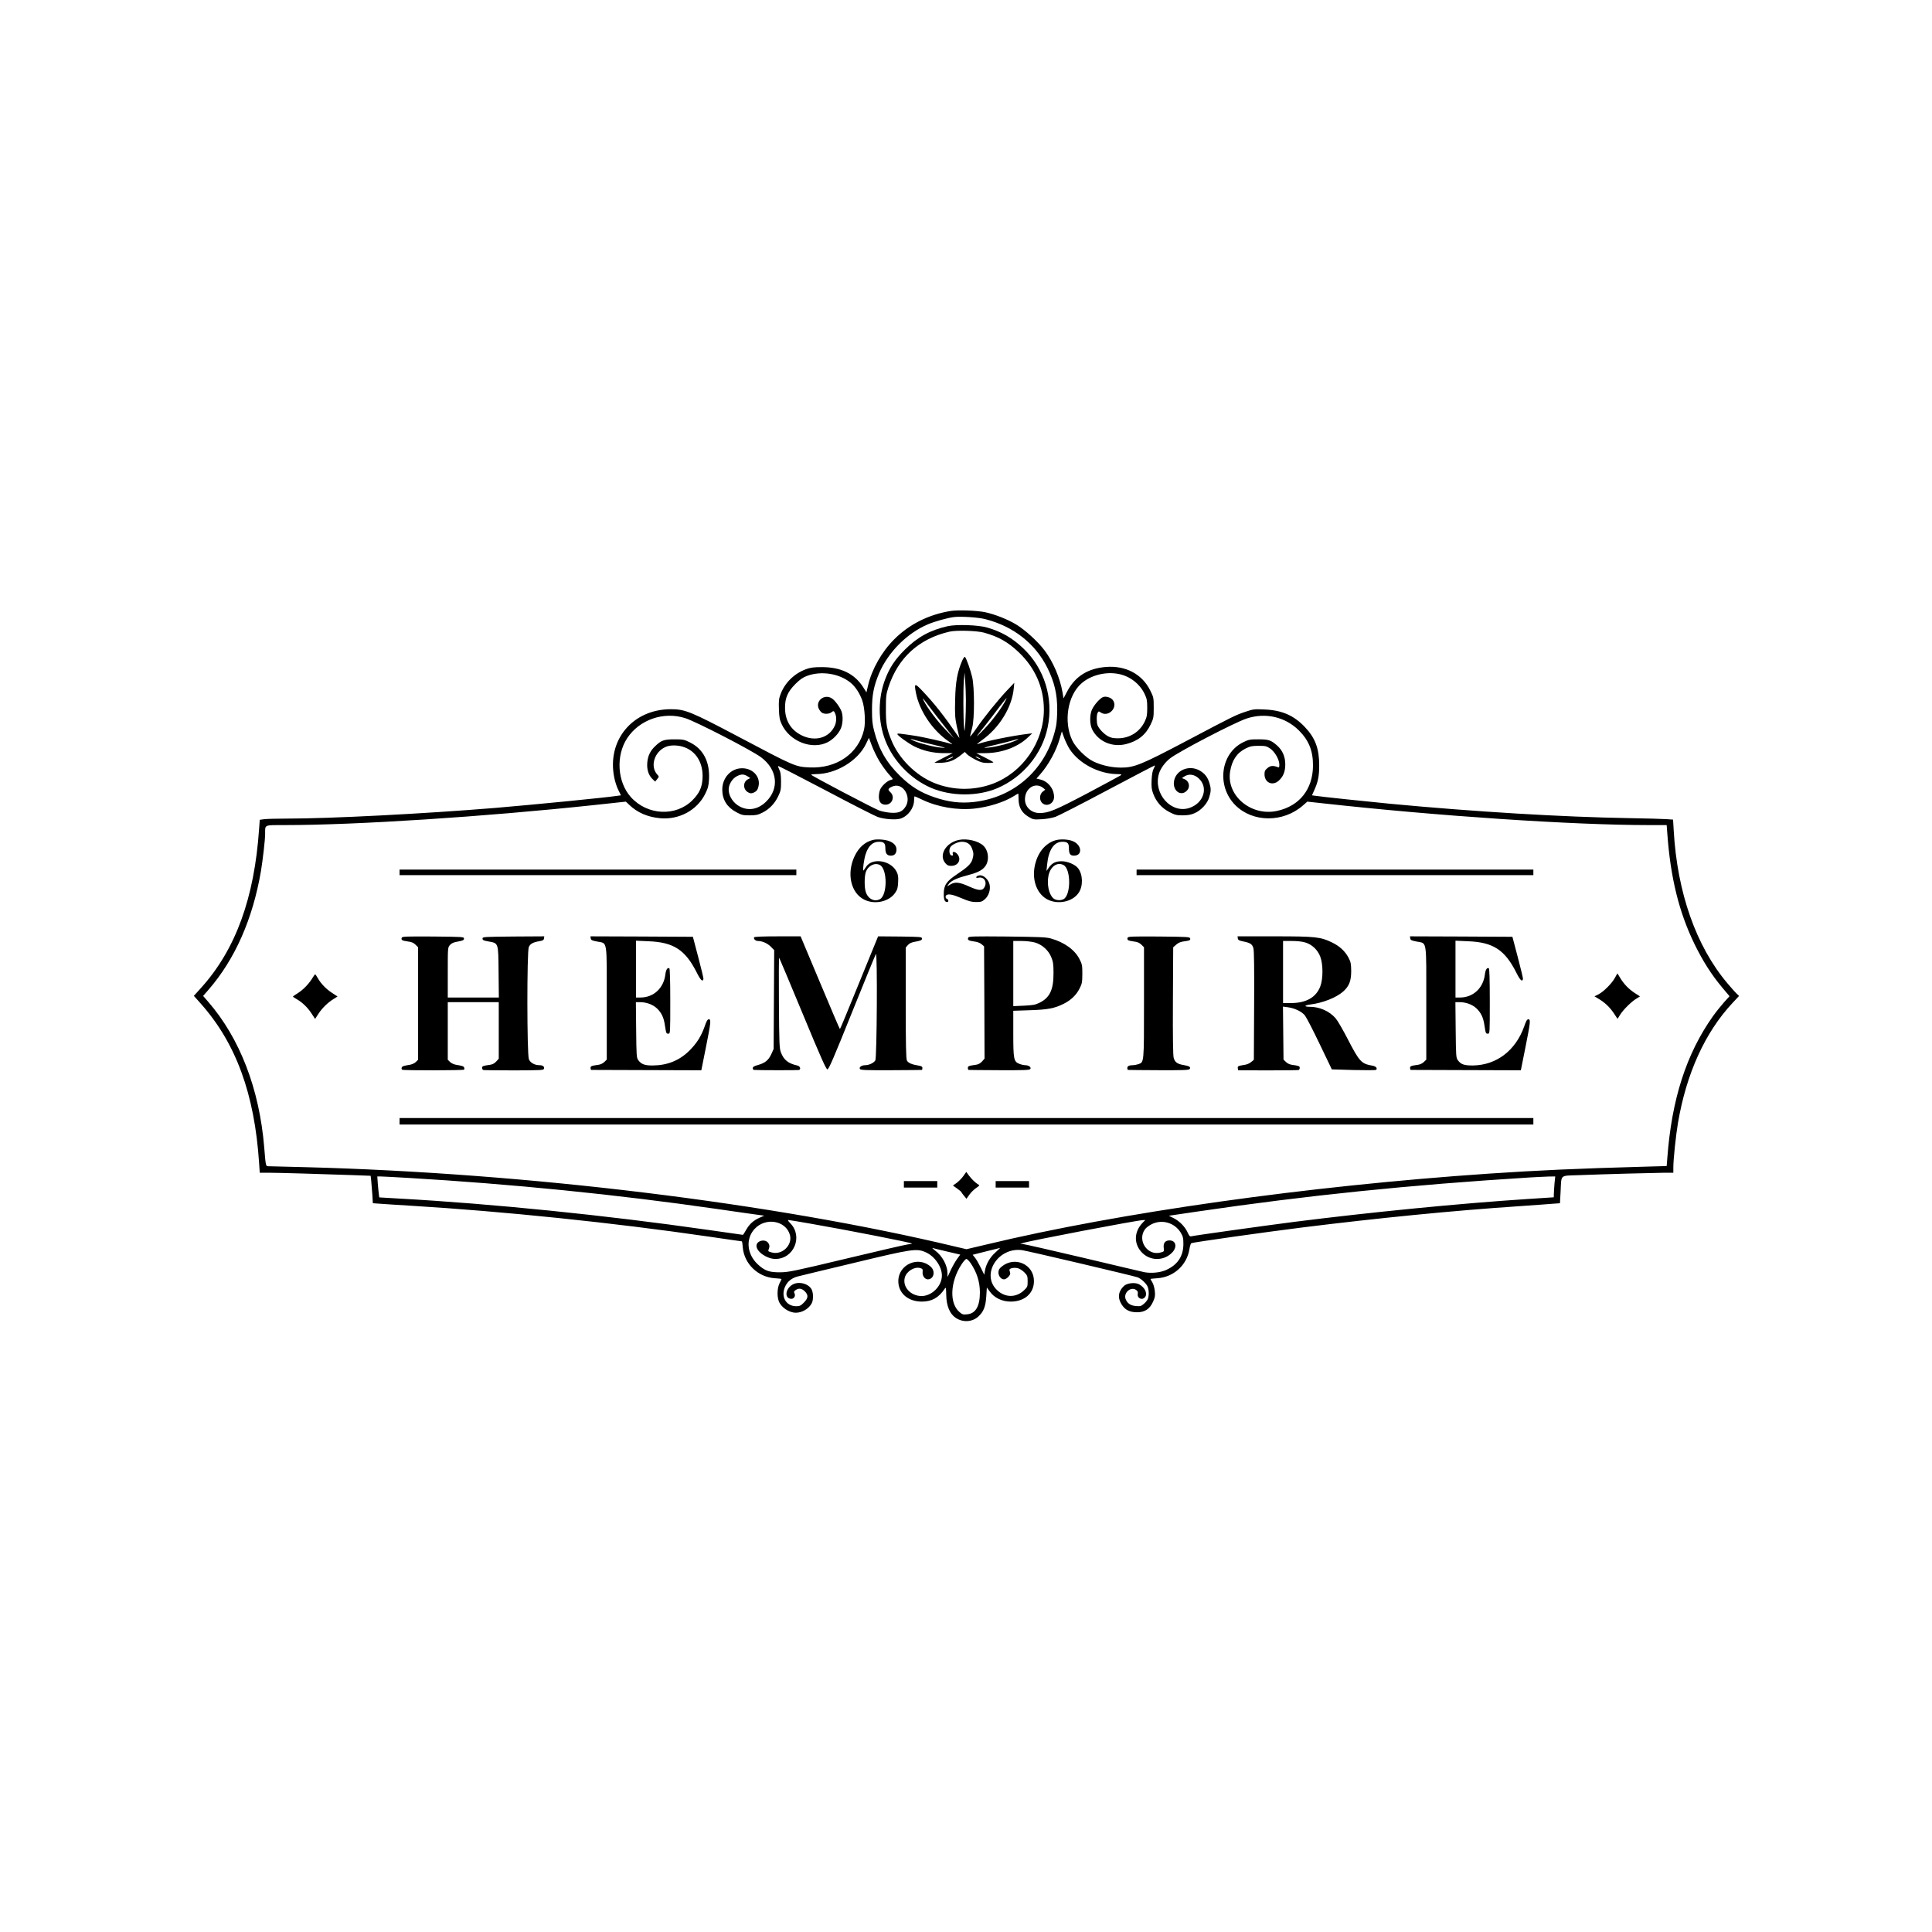 <?xml version="1.0" standalone="no"?>
<!DOCTYPE svg PUBLIC "-//W3C//DTD SVG 20010904//EN"
 "http://www.w3.org/TR/2001/REC-SVG-20010904/DTD/svg10.dtd">
<svg version="1.0" xmlns="http://www.w3.org/2000/svg"
 width="2084pt" height="2084pt" viewBox="0 0 2084 2084"
 preserveAspectRatio="xMidYMid meet">

<g transform="translate(0,2084) scale(0.1,-0.1)"
fill="#000000" stroke="none">
<path d="M10257 14250 c-238 -38 -449 -143 -611 -306 -134 -133 -242 -324
-282 -496 l-18 -76 -36 57 c-94 145 -240 215 -445 215 -88 0 -122 -5 -170 -22
-127 -47 -229 -146 -275 -270 -19 -48 -21 -73 -18 -162 3 -87 8 -115 30 -162
86 -186 327 -280 496 -194 59 31 115 88 141 146 23 51 27 136 8 187 -17 45
-71 119 -103 139 -82 55 -184 -29 -140 -115 9 -17 25 -35 35 -41 28 -14 74
-12 97 5 26 20 29 19 42 -10 16 -34 15 -88 -1 -128 -57 -135 -212 -182 -360
-109 -117 58 -179 160 -179 297 -1 105 29 174 111 256 50 50 81 71 125 88 154
57 349 27 472 -74 51 -42 97 -112 125 -191 27 -76 37 -240 19 -315 -60 -258
-295 -421 -588 -407 -153 7 -163 12 -764 330 -519 274 -578 298 -733 298 -413
-1 -691 -337 -609 -738 8 -42 28 -103 44 -134 l28 -57 -37 -5 c-119 -19 -896
-95 -1321 -131 -771 -63 -1774 -115 -2249 -115 -102 0 -209 -3 -238 -6 l-51
-7 -7 -96 c-51 -749 -253 -1303 -626 -1717 l-78 -86 74 -83 c381 -428 581
-976 630 -1722 l7 -103 97 0 c103 0 606 -15 913 -26 l186 -7 6 -51 c3 -28 8
-95 12 -148 l6 -97 72 -5 c39 -3 186 -13 326 -21 1019 -62 2198 -184 3233
-335 189 -28 346 -50 349 -50 3 0 8 -29 10 -64 15 -178 163 -322 346 -334 39
-2 72 -6 72 -9 0 -2 -9 -22 -21 -45 -24 -47 -29 -133 -10 -189 22 -68 110
-129 186 -129 68 0 141 44 171 102 19 36 18 112 -1 149 -34 64 -140 91 -207
52 -80 -48 -88 -152 -11 -153 29 0 47 33 33 59 -8 16 -6 23 12 35 34 24 66 19
99 -13 41 -41 38 -74 -10 -122 -33 -33 -45 -39 -82 -39 -114 0 -172 110 -116
220 25 50 70 85 131 101 23 6 295 72 606 146 635 153 678 159 778 114 95 -43
172 -155 172 -250 0 -113 -108 -221 -219 -221 -118 0 -208 99 -181 199 18 67
102 120 165 103 27 -8 30 -12 27 -44 -4 -40 24 -78 56 -78 63 0 85 84 35 133
-131 125 -353 30 -353 -152 0 -130 104 -221 254 -221 107 0 182 42 246 138 14
21 15 16 17 -68 2 -116 38 -203 102 -245 77 -52 178 -46 243 13 58 52 80 108
87 221 l6 93 33 -45 c47 -66 132 -107 224 -107 150 0 251 89 251 221 1 182
-208 274 -350 155 -25 -21 -33 -36 -33 -62 0 -39 29 -74 60 -74 28 0 73 47 67
68 -2 9 -6 23 -8 31 -6 20 48 32 91 21 20 -5 51 -26 70 -45 32 -33 35 -41 35
-96 0 -58 -2 -62 -41 -99 -86 -80 -204 -78 -290 5 -175 168 12 464 270 430 57
-7 1206 -278 1247 -293 36 -14 87 -60 105 -94 18 -34 20 -100 6 -139 -6 -14
-25 -38 -43 -53 -29 -25 -39 -28 -86 -24 -59 5 -95 30 -112 78 -22 66 56 134
112 97 18 -12 23 -22 20 -41 -10 -51 51 -78 80 -35 27 38 -5 104 -67 136 -43
23 -129 13 -162 -18 -62 -58 -71 -129 -25 -200 37 -59 87 -84 167 -84 83 0
136 35 171 112 21 46 25 65 20 114 -3 33 -14 75 -26 95 -12 19 -21 37 -21 38
0 2 33 5 73 8 176 11 319 140 347 313 5 32 14 61 20 65 14 9 800 120 1200 170
821 102 1619 181 2335 229 165 12 332 23 371 27 l71 5 7 127 c10 189 -13 168
199 176 280 11 811 25 920 26 l97 0 0 59 c0 84 27 342 50 479 91 534 292 976
589 1294 l70 75 -25 24 c-15 13 -60 65 -102 114 -338 401 -540 979 -578 1647
l-7 117 -71 5 c-39 3 -219 8 -401 11 -720 12 -1657 68 -2580 155 -241 23 -752
77 -807 86 l-36 5 25 56 c40 88 53 150 53 267 0 181 -42 295 -154 413 -119
126 -247 182 -436 190 -109 5 -120 4 -207 -25 -111 -38 -129 -47 -646 -320
-474 -250 -553 -282 -693 -282 -104 0 -212 24 -301 67 -79 38 -191 150 -227
227 -95 202 -50 483 99 614 102 90 265 131 407 101 120 -25 225 -108 276 -217
23 -49 27 -70 27 -147 0 -76 -4 -99 -26 -146 -53 -113 -162 -182 -289 -183
-48 0 -76 5 -106 21 -45 24 -100 81 -115 120 -12 33 -12 110 1 134 10 18 13
18 33 4 81 -56 189 51 132 132 -20 29 -75 46 -106 34 -33 -12 -97 -84 -120
-135 -26 -57 -25 -157 1 -212 65 -132 217 -199 368 -160 128 33 211 99 265
214 30 63 32 74 32 178 0 107 -1 112 -37 185 -87 177 -264 271 -476 255 -197
-15 -335 -102 -421 -265 l-39 -74 -11 66 c-27 155 -101 328 -192 449 -70 95
-213 225 -308 282 -93 56 -228 109 -333 132 -89 19 -292 26 -371 14z m373 -89
c303 -78 539 -264 669 -527 75 -153 105 -279 105 -449 0 -66 -6 -147 -13 -180
-94 -450 -439 -767 -888 -816 -144 -16 -274 0 -423 51 -151 51 -253 115 -371
230 -147 144 -228 284 -280 486 -19 73 -23 115 -23 229 0 159 19 254 76 391
98 229 301 434 528 530 74 31 209 69 280 78 74 9 266 -3 340 -23z m-3240
-1067 c116 -36 722 -349 820 -423 176 -132 199 -336 54 -478 -85 -83 -187
-103 -282 -54 -72 37 -122 113 -122 184 0 56 39 119 90 145 48 24 76 23 119
-5 l24 -16 -25 -13 c-58 -30 -54 -114 6 -143 25 -12 33 -11 62 2 25 13 36 26
44 58 29 105 -55 202 -175 202 -121 0 -215 -103 -214 -233 1 -106 51 -187 150
-240 58 -31 72 -35 144 -35 67 0 89 4 137 28 75 37 134 98 172 177 28 59 31
74 31 160 -1 72 -5 103 -19 128 -9 19 -15 36 -12 39 2 3 233 -116 513 -263
279 -148 532 -277 563 -287 72 -25 195 -33 244 -17 82 27 145 113 146 198 0
23 3 42 6 42 3 0 38 -15 77 -34 170 -82 382 -118 568 -98 160 18 323 70 429
137 22 14 41 25 43 25 2 0 4 -27 4 -59 0 -86 33 -146 103 -189 54 -33 57 -34
145 -29 55 3 114 14 150 26 33 12 287 142 565 290 278 147 506 267 508 265 2
-1 -4 -17 -14 -36 -12 -22 -19 -63 -22 -123 -3 -75 0 -100 18 -148 33 -88 93
-155 175 -197 60 -31 77 -35 144 -35 57 1 89 6 128 24 71 31 137 104 157 172
20 65 20 93 2 152 -19 63 -49 102 -103 134 -117 68 -266 4 -280 -121 -10 -82
52 -144 114 -114 15 7 34 26 41 41 18 38 0 85 -40 102 l-29 12 24 16 c50 33
107 26 156 -18 109 -98 56 -268 -99 -320 -195 -65 -390 151 -330 365 16 58 66
127 123 171 96 74 693 385 823 428 203 68 417 19 565 -128 108 -108 153 -221
152 -381 -2 -254 -146 -435 -388 -487 -280 -61 -548 165 -506 425 20 123 74
202 169 249 48 24 70 28 139 28 74 0 85 -3 125 -30 50 -35 98 -119 98 -173 0
-28 -3 -33 -17 -27 -50 19 -79 17 -111 -10 -27 -22 -32 -34 -32 -68 1 -88 83
-127 150 -71 51 44 74 99 74 179 0 82 -30 152 -88 203 -67 59 -92 67 -201 67
-93 0 -105 -2 -166 -32 -245 -121 -288 -473 -84 -678 189 -189 517 -190 730
-3 l47 41 156 -17 c1243 -138 2712 -236 3528 -236 l192 0 7 -92 c34 -475 126
-848 294 -1193 89 -182 183 -330 298 -467 l79 -94 -58 -64 c-32 -36 -87 -104
-121 -152 -287 -405 -445 -895 -492 -1529 l-7 -87 -216 -6 c-761 -21 -1169
-40 -1707 -76 -1952 -133 -3974 -418 -5414 -764 l-216 -51 -115 27 c-1962 470
-4614 795 -7015 858 -203 5 -382 10 -397 10 -32 0 -31 -4 -48 205 -52 629
-263 1177 -606 1571 l-53 61 60 69 c284 328 476 762 564 1279 20 122 45 338
45 400 0 102 -15 95 209 95 776 0 2156 90 3339 216 l343 37 37 -35 c86 -83
199 -132 334 -144 205 -18 398 87 485 263 31 63 37 87 41 157 10 189 -62 327
-206 398 -62 31 -74 33 -167 33 -112 0 -142 -10 -208 -74 -53 -50 -79 -104
-85 -178 -6 -75 14 -136 57 -177 l28 -27 22 27 c21 27 21 27 2 48 -82 88 -33
248 91 300 47 20 120 20 182 2 143 -43 224 -174 214 -345 -6 -97 -35 -158
-108 -232 -179 -180 -487 -165 -665 33 -146 162 -164 446 -40 635 132 200 392
291 625 217z m4147 -333 c100 -156 315 -269 513 -271 48 -1 53 -2 38 -14 -10
-7 -172 -94 -360 -194 -350 -184 -417 -212 -515 -212 -89 0 -157 65 -157 148
0 120 112 190 196 123 l23 -19 -28 -22 c-34 -27 -38 -89 -7 -120 49 -49 130
-9 130 64 -1 87 -62 166 -146 187 l-44 11 40 45 c90 102 174 255 211 386 l23
78 24 -68 c14 -37 40 -92 59 -122z m-2051 -132 c27 -44 70 -104 96 -134 27
-29 48 -55 48 -58 0 -3 -11 -8 -25 -11 -35 -9 -96 -65 -111 -103 -8 -18 -14
-53 -14 -78 0 -55 25 -85 72 -85 72 0 105 86 52 135 -22 21 -24 27 -14 40 7 8
29 20 50 26 104 31 192 -116 130 -219 -35 -57 -74 -74 -160 -69 -41 3 -99 14
-128 25 -67 26 -731 375 -732 385 0 4 24 7 53 7 214 1 448 141 537 323 l33 68
32 -86 c18 -47 54 -121 81 -166z m-5094 -4494 c1136 -67 2254 -179 3343 -336
231 -34 440 -63 464 -66 l45 -6 -50 -22 c-67 -30 -110 -68 -146 -132 -16 -29
-32 -53 -34 -53 -3 0 -177 25 -387 55 -1087 156 -2320 281 -3314 336 l-222 13
-5 40 c-3 23 -8 74 -11 114 l-5 72 34 0 c19 0 148 -7 288 -15z m12376 -62 c-3
-43 -7 -94 -7 -113 l-1 -35 -277 -18 c-735 -48 -1684 -141 -2523 -247 -334
-43 -1084 -148 -1112 -156 -12 -4 -22 7 -36 39 -28 63 -87 124 -150 156 l-54
27 319 47 c1169 172 2270 285 3573 366 74 4 167 9 205 10 l71 1 -8 -77z
m-8016 -434 c381 -66 1075 -202 1086 -213 1 -2 -19 -6 -45 -9 -27 -3 -325 -72
-663 -153 -569 -136 -622 -147 -715 -148 -117 -1 -165 16 -240 85 -118 109
-134 274 -37 381 118 131 340 94 383 -64 29 -109 -85 -219 -196 -188 -42 12
-42 12 -31 41 8 24 8 35 -4 57 -30 53 -130 32 -130 -27 0 -63 113 -141 204
-141 200 0 301 244 160 386 -22 22 -29 34 -20 34 8 0 120 -18 248 -41z m3571
9 c-88 -93 -94 -217 -15 -308 90 -106 251 -107 342 -4 50 58 32 124 -35 124
-46 0 -69 -29 -62 -80 5 -40 5 -40 -36 -51 -140 -37 -252 131 -167 250 11 17
45 42 75 57 111 54 244 15 310 -90 26 -44 30 -58 30 -125 0 -130 -61 -223
-184 -279 -62 -29 -161 -39 -236 -25 -27 6 -327 76 -666 157 -339 80 -629 146
-645 147 l-29 1 25 9 c64 23 1230 246 1299 248 l25 1 -31 -32z m-2107 -308
l142 -33 -34 -47 c-19 -26 -50 -81 -69 -121 l-34 -74 -1 41 c0 85 -55 186
-132 244 -24 18 -36 30 -28 28 8 -3 79 -20 156 -38z m520 -11 c-60 -54 -101
-128 -112 -197 l-7 -42 -38 77 c-21 43 -49 92 -63 108 l-24 30 146 37 c81 20
148 37 150 37 2 1 -21 -22 -52 -50z m-266 -114 c66 -97 100 -202 100 -316 0
-149 -46 -228 -137 -236 -43 -5 -53 -2 -82 23 -112 94 -103 324 19 513 22 34
46 61 54 61 8 0 29 -20 46 -45z"/>
<path d="M10220 14085 c-187 -42 -325 -118 -461 -254 -103 -103 -162 -191
-209 -313 -81 -208 -81 -458 0 -666 86 -222 272 -414 492 -510 217 -93 501
-95 716 -4 276 118 484 369 543 657 65 312 -35 635 -263 851 -120 114 -235
180 -390 225 -97 28 -332 36 -428 14z m394 -69 c155 -43 255 -99 373 -210 178
-168 273 -383 273 -621 0 -348 -227 -677 -551 -799 -204 -76 -429 -73 -631 8
-201 82 -383 263 -464 464 -50 123 -59 178 -58 337 0 136 3 158 28 235 104
316 329 520 656 596 74 18 296 11 374 -10z"/>
<path d="M10379 13714 c-52 -120 -72 -229 -76 -419 -4 -155 -2 -194 16 -282
12 -56 24 -110 27 -120 5 -17 4 -17 -8 1 -154 224 -256 354 -386 491 -85 90
-93 88 -72 -19 38 -196 180 -406 355 -525 28 -19 43 -31 33 -28 -62 21 -312
78 -403 91 -174 26 -185 27 -185 17 0 -14 118 -100 182 -132 94 -47 200 -72
314 -73 l101 0 -95 -48 c-52 -26 -98 -51 -101 -54 -3 -4 30 -4 74 -2 88 5 139
26 211 84 l41 33 24 -25 c13 -13 54 -40 92 -59 58 -29 80 -35 135 -35 41 0 62
4 56 9 -5 5 -48 29 -96 53 l-87 43 102 1 c174 2 342 64 451 166 l51 48 -40 -5
c-176 -21 -452 -77 -553 -112 -10 -3 15 17 53 45 186 133 321 354 340 555 l6
62 -76 -80 c-101 -107 -246 -286 -335 -415 -40 -58 -70 -94 -66 -80 4 14 14
54 23 90 26 97 25 434 0 545 -19 80 -62 202 -78 219 -5 5 -17 -12 -30 -40z
m40 -424 c0 -69 -2 -177 -6 -240 -8 -113 -8 -114 -14 -50 -9 92 -10 399 -2
500 l8 85 6 -85 c4 -47 7 -141 8 -210z m-389 -80 c35 -47 108 -141 163 -210
l98 -125 -94 97 c-88 91 -192 229 -232 308 -22 45 -13 34 65 -70z m805 53
c-54 -94 -141 -207 -228 -297 -96 -98 -93 -92 24 54 41 52 108 139 148 193 41
53 76 97 78 97 3 0 -7 -21 -22 -47z m-954 -409 c30 -9 119 -32 199 -50 125
-30 136 -34 78 -29 -79 6 -234 45 -298 73 -56 25 -50 27 21 6z m1069 -5 c-66
-30 -220 -68 -298 -74 -58 -5 -47 -1 78 29 80 18 168 41 195 49 69 21 79 20
25 -4z m-670 -175 c0 -6 -65 -34 -77 -33 -4 0 10 9 32 19 48 22 45 21 45 14z
m280 -9 c14 -8 21 -14 15 -14 -5 0 -21 6 -35 14 -14 8 -20 14 -15 14 6 0 21
-6 35 -14z"/>
<path d="M9417 11780 c-88 -22 -153 -80 -199 -176 -88 -186 -41 -396 104 -468
113 -57 267 -23 333 72 25 36 30 55 33 116 3 59 0 81 -17 114 -64 125 -269
154 -332 47 -12 -19 -23 -35 -26 -35 -10 0 7 123 24 175 29 90 76 135 143 135
55 0 70 -15 70 -70 0 -56 18 -80 60 -80 38 0 60 24 60 66 0 39 -25 69 -75 90
-45 18 -131 25 -178 14z m75 -271 c81 -44 81 -324 0 -368 -60 -32 -128 2 -153
77 -16 48 -16 167 0 214 24 70 97 107 153 77z"/>
<path d="M10343 11780 c-140 -29 -219 -164 -147 -249 21 -25 33 -31 65 -31 75
0 112 68 68 124 -25 32 -60 36 -52 5 5 -17 2 -20 -13 -17 -23 4 -31 56 -14 88
15 28 82 60 125 60 54 0 90 -23 109 -70 19 -48 20 -70 5 -121 -15 -48 -54 -85
-170 -162 -112 -75 -139 -116 -139 -212 0 -60 11 -85 37 -85 18 0 16 27 -2 34
-18 6 -20 32 -4 42 24 14 69 4 162 -35 77 -33 108 -41 156 -41 53 0 65 4 94
30 41 35 63 101 52 156 -10 54 -64 106 -106 102 -18 -2 -35 -9 -37 -17 -4 -11
2 -13 25 -8 62 12 97 -55 57 -111 -22 -32 -63 -28 -157 14 -105 48 -154 54
-203 25 l-37 -22 15 23 c23 35 85 65 192 93 115 30 164 53 199 95 51 60 43
173 -16 228 -55 52 -177 80 -264 62z"/>
<path d="M11388 11777 c-116 -33 -201 -140 -228 -287 -28 -154 30 -298 142
-354 113 -56 267 -23 332 72 51 72 48 199 -6 268 -32 39 -113 74 -176 74 -65
0 -103 -19 -138 -68 l-26 -37 7 70 c16 159 74 245 165 245 54 0 70 -15 70 -66
0 -64 13 -84 55 -84 94 0 86 115 -11 156 -49 21 -133 25 -186 11z m84 -268
c81 -43 81 -325 0 -368 -34 -18 -86 -13 -111 10 -48 45 -70 151 -51 245 21 98
94 149 162 113z"/>
<path d="M4310 11430 l0 -30 2140 0 2140 0 0 30 0 30 -2140 0 -2140 0 0 -30z"/>
<path d="M12260 11430 l0 -30 2140 0 2140 0 0 30 0 30 -2140 0 -2140 0 0 -30z"/>
<path d="M4334 10726 c-10 -25 3 -33 63 -41 43 -5 63 -14 85 -35 l28 -28 0
-607 0 -606 -24 -24 c-13 -13 -41 -26 -62 -30 -74 -12 -85 -16 -91 -31 -3 -9
-1 -19 5 -23 15 -9 658 -8 668 1 3 4 4 14 1 22 -6 15 -18 19 -91 31 -21 4 -49
17 -62 30 l-24 24 0 311 0 310 275 0 275 0 0 -305 0 -305 -27 -30 c-20 -21
-40 -32 -68 -36 -75 -10 -85 -14 -85 -33 0 -10 6 -21 13 -23 6 -2 156 -4 332
-4 305 1 320 2 323 20 5 23 -14 36 -51 36 -50 0 -97 27 -112 64 -21 51 -22
1159 -1 1210 15 35 44 52 116 64 36 6 46 12 48 30 l3 22 -333 -2 c-323 -3
-333 -4 -333 -22 0 -17 11 -22 63 -31 110 -20 107 -9 110 -330 l3 -275 -276 0
-275 0 0 269 c0 268 0 270 23 297 18 20 39 30 88 38 53 10 64 15 64 32 0 18
-10 19 -333 22 -285 2 -333 0 -338 -12z"/>
<path d="M6372 10718 c2 -18 14 -24 68 -34 115 -24 105 39 105 -664 l0 -610
-26 -25 c-15 -15 -41 -28 -65 -31 -75 -10 -84 -14 -84 -34 0 -11 3 -20 8 -21
4 0 273 -1 597 -2 l590 -2 47 235 c57 285 60 315 34 315 -14 0 -25 -18 -45
-77 -38 -107 -85 -181 -164 -260 -107 -107 -238 -160 -396 -161 -85 -1 -123
13 -155 56 -20 27 -21 42 -24 328 l-3 299 44 0 c70 0 140 -26 184 -68 49 -48
73 -97 85 -181 14 -90 15 -91 38 -91 20 0 20 5 20 349 0 232 -4 352 -10 356
-20 12 -37 -15 -43 -67 -18 -147 -127 -248 -269 -248 l-48 0 0 306 0 307 133
-6 c273 -10 399 -92 524 -340 41 -82 64 -103 71 -66 1 8 -24 113 -56 234 l-58
220 -553 3 -552 2 3 -22z"/>
<path d="M8135 10730 c-10 -16 14 -40 39 -40 47 0 102 -24 139 -60 l38 -39 -3
-533 -3 -533 -24 -53 c-30 -67 -68 -98 -142 -119 -45 -12 -59 -21 -59 -35 0
-10 6 -19 13 -19 37 -4 474 -4 485 -1 24 8 13 41 -15 48 -100 22 -148 60 -179
141 -17 44 -19 91 -22 538 -2 269 -1 487 3 484 3 -3 117 -276 254 -605 198
-478 252 -599 266 -599 15 0 67 121 265 614 136 338 252 621 258 630 18 25 11
-1116 -6 -1147 -16 -27 -68 -52 -110 -52 -39 0 -70 -23 -55 -42 10 -11 70 -13
335 -12 178 1 326 2 331 3 4 0 7 10 7 21 0 14 -9 20 -37 25 -73 11 -117 29
-130 55 -10 19 -13 162 -13 622 l0 597 23 27 c18 20 39 30 88 38 53 10 64 15
64 32 0 18 -10 19 -236 22 l-237 2 -54 -132 c-30 -73 -122 -298 -204 -500 -82
-202 -151 -368 -154 -368 -3 0 -99 225 -214 500 l-210 500 -247 0 c-161 0
-250 -4 -254 -10z"/>
<path d="M10444 10726 c-10 -25 3 -33 61 -41 36 -4 65 -15 83 -30 l27 -23 3
-606 2 -605 -27 -31 c-20 -21 -40 -32 -68 -36 -76 -10 -85 -14 -85 -34 0 -11
3 -21 8 -21 4 -1 152 -2 330 -3 265 -1 325 1 335 12 15 19 -16 42 -55 42 -16
0 -44 7 -64 15 -59 24 -64 50 -64 328 l0 244 178 6 c194 6 267 20 365 69 79
39 137 95 172 165 27 52 29 68 30 158 0 91 -3 105 -30 158 -51 101 -162 182
-310 224 -51 14 -122 17 -473 21 -362 3 -413 2 -418 -12z m718 -52 c80 -23
149 -85 179 -162 19 -46 23 -77 23 -167 1 -179 -40 -267 -150 -321 -47 -23
-71 -27 -169 -32 l-115 -5 0 352 0 351 87 0 c50 0 111 -7 145 -16z"/>
<path d="M12164 10726 c-10 -25 3 -33 63 -41 43 -5 63 -14 85 -35 l28 -28 0
-597 c0 -657 1 -642 -61 -664 -18 -6 -44 -11 -60 -11 -40 0 -59 -10 -59 -31 0
-10 3 -20 8 -20 4 -1 152 -2 330 -3 257 -1 326 1 334 12 17 20 -3 34 -62 43
-69 11 -97 31 -110 79 -7 26 -10 229 -8 616 l3 576 32 28 c21 19 47 31 80 35
67 9 75 13 71 32 -3 17 -28 18 -336 21 -285 2 -333 0 -338 -12z"/>
<path d="M13352 10718 c2 -17 13 -24 58 -33 76 -15 98 -29 110 -73 8 -25 10
-221 8 -620 l-3 -584 -28 -23 c-15 -13 -44 -27 -65 -30 -80 -13 -83 -15 -80
-38 l3 -22 320 -1 c176 0 326 2 333 4 6 2 12 13 12 23 0 19 -10 23 -84 33 -24
3 -50 16 -65 31 l-26 25 -3 286 -3 286 53 -7 c74 -10 150 -46 184 -89 16 -20
88 -159 159 -308 l131 -273 234 -7 c129 -3 239 -3 244 2 17 17 -3 39 -41 45
-118 20 -140 44 -264 284 -52 101 -111 203 -132 227 -67 77 -173 124 -279 124
-66 0 -60 16 8 25 135 17 280 75 354 141 63 57 85 113 85 219 -1 78 -4 97 -28
143 -38 72 -96 126 -181 167 -123 59 -176 65 -621 65 l-396 0 3 -22z m727 -44
c72 -21 134 -79 162 -152 32 -82 32 -243 0 -324 -46 -118 -153 -178 -319 -178
l-82 0 0 335 0 335 93 0 c56 0 115 -6 146 -16z"/>
<path d="M15212 10718 c2 -18 14 -24 68 -34 115 -24 105 39 105 -664 l0 -610
-26 -25 c-15 -15 -41 -28 -65 -31 -75 -10 -84 -14 -84 -34 0 -11 3 -20 8 -21
4 0 273 -1 597 -2 l590 -2 47 235 c57 286 60 315 34 315 -14 0 -25 -18 -45
-77 -92 -259 -298 -417 -551 -421 -95 -1 -131 11 -164 56 -20 27 -21 42 -24
328 l-3 299 44 0 c70 0 140 -26 184 -68 49 -48 73 -97 85 -181 14 -90 15 -91
38 -91 20 0 20 5 20 349 0 232 -4 352 -10 356 -20 12 -37 -15 -43 -67 -18
-147 -127 -248 -269 -248 l-48 0 0 306 0 307 133 -6 c273 -10 399 -92 524
-340 41 -82 64 -103 71 -66 1 8 -24 113 -56 234 l-58 220 -553 3 -552 2 3 -22z"/>
<path d="M17420 10293 c-32 -60 -123 -151 -178 -179 l-43 -21 43 -26 c68 -40
123 -92 166 -157 l40 -60 31 49 c36 55 118 136 174 170 l37 23 -57 37 c-66 43
-118 98 -158 165 -15 25 -28 46 -28 46 -1 0 -13 -21 -27 -47z"/>
<path d="M3377 10301 c-39 -67 -100 -131 -156 -168 -33 -21 -61 -40 -61 -43 0
-3 18 -15 41 -28 61 -35 118 -90 160 -155 l38 -58 34 53 c40 62 104 125 165
162 l43 27 -58 38 c-65 42 -120 99 -155 160 -13 23 -25 41 -28 41 -3 0 -13
-13 -23 -29z"/>
<path d="M4310 8745 l0 -35 6115 0 6115 0 0 35 0 35 -6115 0 -6115 0 0 -35z"/>
<path d="M10392 8155 c-17 -24 -49 -57 -72 -74 l-41 -29 46 -33 c25 -18 45
-35 45 -38 0 -3 13 -21 28 -39 l27 -33 32 45 c18 25 50 57 73 72 36 24 39 29
23 37 -28 15 -73 58 -103 99 l-27 37 -31 -44z"/>
<path d="M9750 8065 l0 -35 180 0 180 0 0 35 0 35 -180 0 -180 0 0 -35z"/>
<path d="M10740 8065 l0 -35 180 0 180 0 0 35 0 35 -180 0 -180 0 0 -35z"/>
</g>
</svg>
